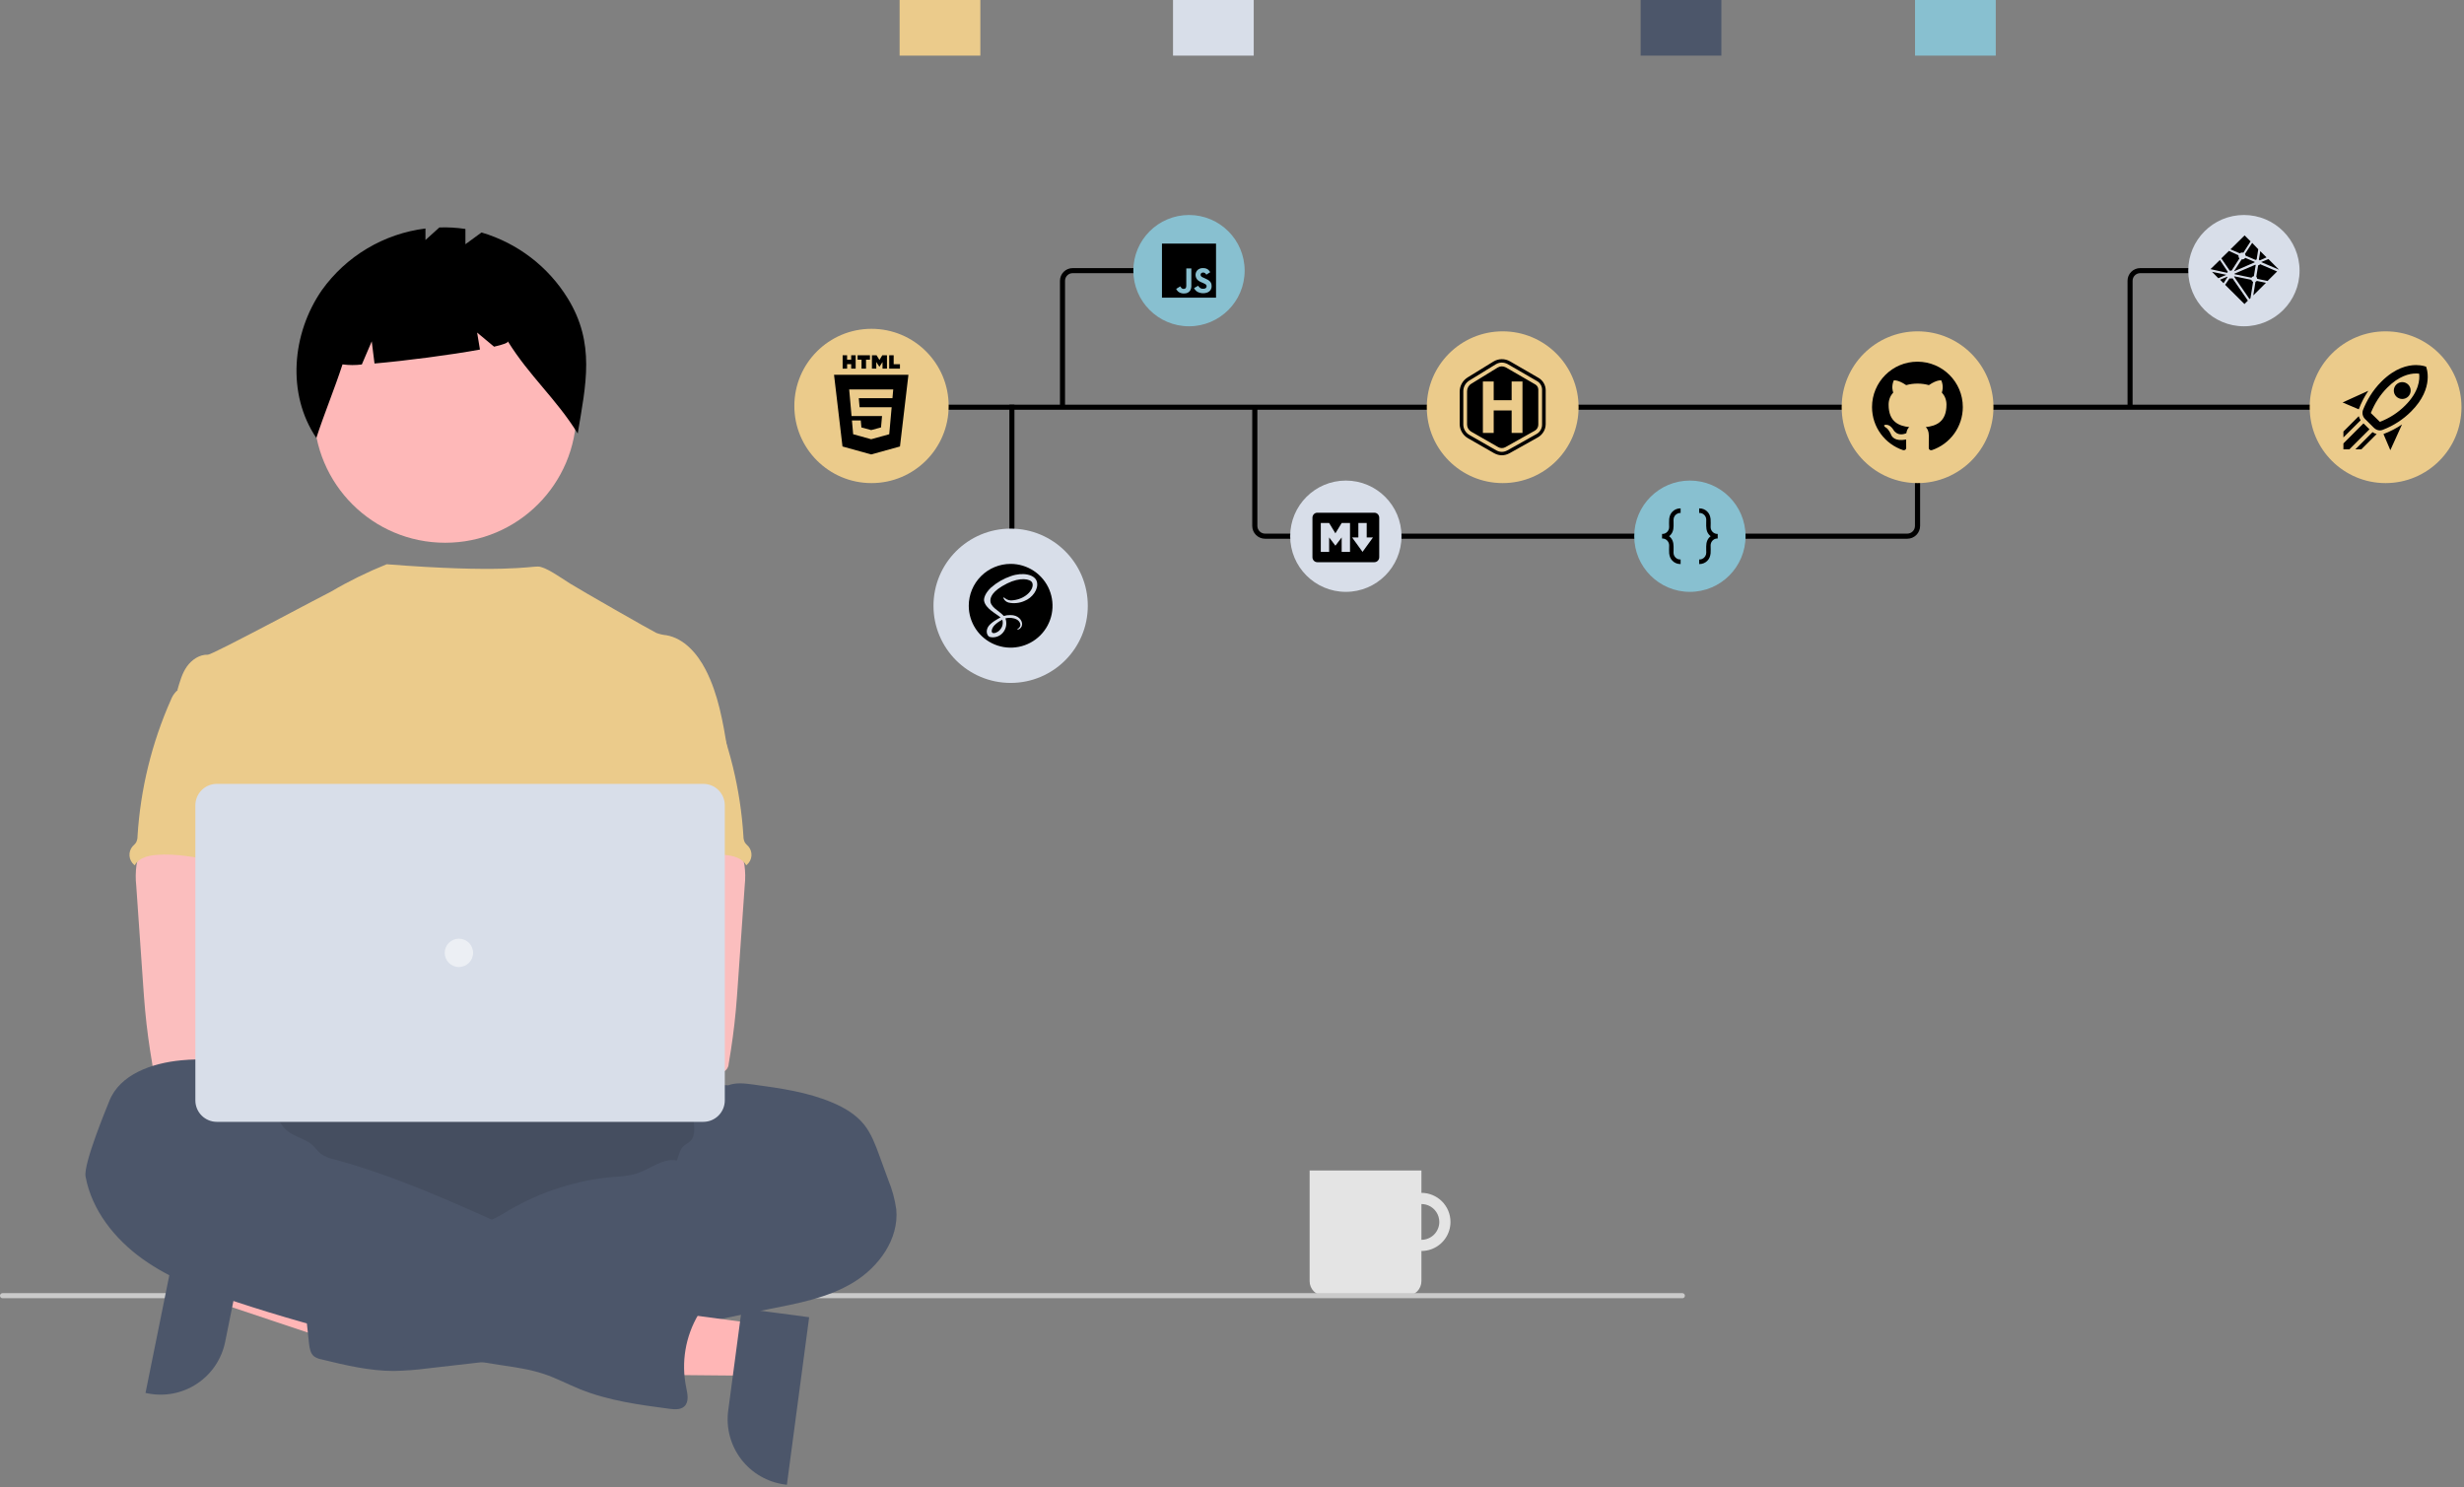 <svg width="974" height="588" viewBox="0 0 974 588" fill="none" xmlns="http://www.w3.org/2000/svg">
<rect x="0" y="0" width="974" height="588" fill="#808080" stroke="none"/>
<g clip-path="url(#clip0)">
<path d="M561.877 471.613C559.605 471.613 557.383 472.287 555.494 473.549C553.604 474.812 552.132 476.606 551.262 478.706C550.392 480.806 550.165 483.116 550.608 485.345C551.052 487.573 552.146 489.621 553.753 491.228C555.36 492.835 557.407 493.929 559.636 494.372C561.865 494.816 564.175 494.588 566.274 493.718C568.374 492.849 570.169 491.376 571.431 489.487C572.694 487.597 573.367 485.376 573.367 483.103C573.367 480.056 572.157 477.133 570.002 474.978C567.847 472.824 564.925 471.613 561.877 471.613ZM561.877 490.174C560.479 490.174 559.112 489.759 557.949 488.982C556.786 488.205 555.88 487.101 555.345 485.809C554.809 484.517 554.669 483.095 554.942 481.724C555.215 480.352 555.889 479.092 556.878 478.103C557.866 477.114 559.126 476.441 560.498 476.168C561.87 475.895 563.291 476.035 564.583 476.57C565.875 477.105 566.98 478.012 567.757 479.175C568.534 480.337 568.948 481.705 568.948 483.103V483.103C568.948 484.978 568.203 486.777 566.877 488.103C565.551 489.429 563.753 490.174 561.877 490.174Z" fill="#E4E4E4"/>
<path d="M517.684 462.774H561.877V506.513C561.877 508.04 561.271 509.504 560.191 510.584C559.112 511.663 557.647 512.27 556.12 512.27H523.441C521.914 512.27 520.45 511.663 519.37 510.584C518.291 509.504 517.684 508.04 517.684 506.513V462.774Z" fill="#E4E4E4"/>
<path d="M932.22 160H345V162H932.22V160Z" fill="black"/>
<path d="M842 161.362C841.735 161.362 841.48 161.257 841.293 161.069C841.105 160.882 841 160.628 841 160.362V111C841.002 109.674 841.529 108.404 842.466 107.466C843.404 106.529 844.674 106.002 846 106H894.675C894.94 106 895.194 106.105 895.382 106.293C895.569 106.48 895.675 106.735 895.675 107C895.675 107.265 895.569 107.52 895.382 107.707C895.194 107.895 894.94 108 894.675 108H846C845.205 108.001 844.442 108.317 843.88 108.88C843.317 109.442 843.001 110.205 843 111V160.362C843 160.628 842.895 160.882 842.707 161.069C842.52 161.257 842.265 161.362 842 161.362Z" fill="black"/>
<path d="M753.921 213H500.079C498.732 212.998 497.442 212.465 496.489 211.518C495.537 210.57 495.002 209.286 495 207.946V160.333H497.032V207.946C497.032 208.75 497.354 209.52 497.925 210.089C498.496 210.658 499.271 210.977 500.079 210.978H753.921C754.729 210.977 755.504 210.658 756.075 210.089C756.646 209.52 756.967 208.75 756.968 207.946V160H759V207.946C758.998 209.286 758.463 210.57 757.511 211.518C756.559 212.465 755.268 212.998 753.921 213Z" fill="black"/>
<path d="M420 161.362C419.735 161.362 419.48 161.257 419.293 161.069C419.105 160.882 419 160.628 419 160.362V111C419.002 109.674 419.529 108.404 420.466 107.466C421.404 106.529 422.674 106.002 424 106H472.675C472.94 106 473.194 106.105 473.382 106.293C473.569 106.48 473.675 106.735 473.675 107C473.675 107.265 473.569 107.52 473.382 107.707C473.194 107.895 472.94 108 472.675 108H424C423.205 108.001 422.442 108.317 421.88 108.88C421.317 109.442 421.001 110.205 421 111V160.362C421 160.628 420.895 160.882 420.707 161.069C420.52 161.257 420.265 161.362 420 161.362Z" fill="black"/>
<rect x="399" y="160" width="2" height="80" fill="black"/>
<path d="M665.133 513.271H0.896C0.65 513.244 0.422 513.127 0.257 512.942C0.092 512.758 0 512.519 0 512.271C0 512.023 0.092 511.784 0.257 511.6C0.422 511.415 0.65 511.298 0.896 511.271H665.133C665.38 511.298 665.607 511.415 665.773 511.6C665.938 511.784 666.03 512.023 666.03 512.271C666.03 512.519 665.938 512.758 665.773 512.942C665.607 513.127 665.38 513.244 665.133 513.271Z" fill="#CACACA"/>
<path d="M89.41 494.381L85.302 514.694L161.695 540.208L167.759 510.228L89.41 494.381Z" fill="#FFB6B6"/>
<path d="M97.09 490.542L88.999 530.545L88.999 530.546C87.631 537.307 83.633 543.248 77.885 547.061C72.137 550.875 65.11 552.249 58.349 550.882L57.521 550.714L70.769 485.218L97.09 490.542Z" fill="#4C566A"/>
<path d="M175.979 214.584C204.627 214.584 227.85 191.361 227.85 162.713C227.85 134.065 204.627 110.842 175.979 110.842C147.332 110.842 124.108 134.065 124.108 162.713C124.108 191.361 147.332 214.584 175.979 214.584Z" fill="#FEB8B8"/>
<path d="M224.427 117.963C216.672 105.37 204.533 96.09 190.346 91.911L183.978 96.558V90.524C180.571 90.002 177.123 89.802 173.678 89.924L168.184 94.895V90.337C160.05 91.348 152.213 94.033 145.168 98.224C138.124 102.414 132.023 108.019 127.252 114.684C115.321 131.884 113.307 155.813 125.042 173.151C128.263 163.251 132.173 153.962 135.395 144.063C137.927 144.408 140.493 144.421 143.028 144.1L146.947 134.955L148.042 143.713C160.19 142.655 178.208 140.331 189.724 138.202L188.604 131.483L195.304 137.066C198.832 136.254 200.927 135.517 200.754 134.954C209.319 148.762 219.801 157.581 228.365 171.389C231.618 151.919 235.362 135.73 224.427 117.963Z" fill="black"/>
<path d="M192.856 502.146C266.62 502.146 326.416 485.42 326.416 464.787C326.416 444.154 266.62 427.428 192.856 427.428C119.093 427.428 59.296 444.154 59.296 464.787C59.296 485.42 119.093 502.146 192.856 502.146Z" fill="#4C566A"/>
<path d="M192.856 502.146C266.62 502.146 326.416 485.42 326.416 464.787C326.416 444.154 266.62 427.428 192.856 427.428C119.093 427.428 59.296 444.154 59.296 464.787C59.296 485.42 119.093 502.146 192.856 502.146Z" fill="black" fill-opacity="0.1"/>
<path d="M287.539 296.101C285.756 285.37 283.916 274.433 278.928 264.766C275.651 258.434 270.447 252.4 263.433 251.148C262.052 251.025 260.694 250.711 259.399 250.214C257.343 249.224 229.725 233.458 225.336 230.712C221.567 228.355 215.617 223.99 212.617 223.99C209.599 223.923 198.026 226.617 152.857 223.086C145.259 226.136 137.901 229.753 130.846 233.908C130.701 233.812 83.965 258.909 82.209 258.843C78.883 258.703 75.793 260.832 73.886 263.513C71.981 266.194 71.087 269.513 70.15 272.722C80.359 295.455 89.698 318.217 99.907 340.95C100.385 341.806 100.639 342.769 100.646 343.75C100.44 344.768 100.006 345.725 99.376 346.55C94.369 354.592 94.528 364.707 95.075 374.159C95.623 383.611 96.299 393.595 92.075 402.067C90.926 404.393 89.432 406.522 88.34 408.848C85.78 414.116 84.856 430.965 86.35 436.625L273.617 441.99C269.59 430.922 287.539 296.101 287.539 296.101Z" fill="#EBCB8B"/>
<path d="M53.963 341.958C53.59 344.661 53.552 347.4 53.851 350.112L56.535 388.658C56.787 392.291 57.035 395.915 57.376 399.539C58.02 406.572 58.982 413.549 60.176 420.516C60.203 421.505 60.622 422.443 61.34 423.124C62.057 423.806 63.016 424.174 64.005 424.149C75.82 426.649 88.027 426.549 100.085 425.868C118.485 424.841 165.559 422.898 168.435 419.162C171.311 415.426 169.635 409.383 165.885 406.362C162.135 403.341 100.014 395.976 100.014 395.976C100.621 391.166 102.452 386.636 104.189 382.069C107.309 373.969 110.223 365.603 110.279 356.926C110.335 348.249 107.066 339.126 99.958 334.155C94.111 330.074 86.583 329.317 79.458 329.485C74.274 329.634 65.317 328.392 60.582 330.419C56.835 332.069 54.663 338.289 53.963 341.958Z" fill="#FBBEBE"/>
<path d="M287.871 429.091C290.981 427.905 294.409 428.334 297.743 428.783C308.475 430.249 319.365 431.753 329.312 436.04C333.982 438.04 338.428 440.71 341.585 444.64C344.385 448.18 346.021 452.514 347.572 456.782L351.159 466.608C352.684 470.299 353.736 474.169 354.288 478.124C355.409 489.883 347.367 500.969 337.252 507.078C327.137 513.187 315.229 515.362 303.628 517.641C292.027 519.92 280.381 522.441 268.828 525.113C263.44 526.511 257.972 527.587 252.455 528.335C240.089 529.735 227.163 527.672 215.413 531.763C210.743 533.398 206.157 535.826 201.313 536.956C198.093 537.633 194.838 538.129 191.562 538.441L169.324 540.981C164.802 541.586 160.25 541.935 155.688 542.027C145.975 542.027 136.42 539.727 126.988 537.427C125.986 537.251 125.032 536.866 124.188 536.297C122.694 535.12 122.367 533.037 122.152 531.151C121.2 522.801 120.366 514.442 119.652 506.074C119.428 503.356 119.26 500.414 120.745 498.126C122.613 495.326 126.256 494.446 129.581 493.904C143.681 491.597 157.964 490.606 172.246 490.943C177.672 485.517 186.62 485.489 193.728 482.537C196.343 481.336 198.874 479.96 201.303 478.418C214.017 471 228.226 466.511 242.893 465.277C245.766 465.189 248.62 464.782 251.402 464.063C256.902 462.354 261.919 457.702 267.569 458.842C268.269 456.909 268.755 454.321 270.369 452.995C271.169 452.313 272.162 451.856 272.9 451.127C274.46 449.549 274.6 447.064 274.366 444.86C274.132 442.656 273.609 440.396 274.179 438.247C274.416 437.434 274.765 436.657 275.216 435.94C278.008 431.108 282.239 428.624 287.871 429.091Z" fill="#4C566A"/>
<path d="M69.61 273.414C68.701 274.367 67.995 275.495 67.537 276.73C59.988 293.745 55.529 311.968 54.368 330.546C54.389 331.452 54.18 332.348 53.761 333.152C53.349 333.687 52.889 334.184 52.388 334.637C51.952 335.155 51.621 335.753 51.416 336.398C51.211 337.043 51.135 337.723 51.192 338.397C51.249 339.072 51.439 339.729 51.75 340.33C52.061 340.932 52.487 341.466 53.005 341.903C53.09 341.974 53.177 342.043 53.266 342.109C54.807 339.209 58.496 338.261 61.775 338.009C77.475 336.767 92.811 344.071 108.558 343.52C107.447 339.681 105.849 335.992 104.943 332.107C100.936 314.856 110.93 296.074 104.803 279.458C103.579 276.133 101.534 272.864 98.312 271.407C96.978 270.869 95.582 270.499 94.156 270.307C90.177 269.588 82.256 266.515 78.409 267.748C76.989 268.206 76.429 269.541 75.252 270.348C73.464 271.49 71.092 271.91 69.61 273.414Z" fill="#EBCB8B"/>
<path d="M287.651 330.419C282.916 328.392 273.959 329.634 268.775 329.485C261.65 329.317 254.122 330.074 248.275 334.155C241.167 339.126 237.898 348.249 237.954 356.926C238.01 365.603 240.924 373.969 244.044 382.069C245.781 386.636 247.612 391.166 248.219 395.976C248.219 395.976 186.098 403.341 182.348 406.362C178.598 409.383 176.922 415.426 179.798 419.162C182.674 422.898 272.413 426.649 284.228 424.149C285.218 424.174 286.176 423.806 286.894 423.124C287.612 422.443 288.03 421.505 288.057 420.516C289.251 413.549 290.213 406.572 290.857 399.539C291.198 395.915 291.446 392.291 291.698 388.658L294.382 350.112C294.682 347.4 294.644 344.661 294.27 341.958C293.57 338.289 291.398 332.069 287.651 330.419Z" fill="#FBBEBE"/>
<path d="M272.981 270.348C271.804 269.541 271.244 268.206 269.824 267.748C265.977 266.515 258.056 269.588 254.077 270.307C252.652 270.499 251.255 270.869 249.921 271.407C246.699 272.864 244.654 276.133 243.43 279.458C237.303 296.074 247.297 314.856 243.29 332.107C242.384 335.992 240.786 339.681 239.675 343.52C255.422 344.071 270.758 336.767 286.458 338.009C289.737 338.261 293.426 339.209 294.967 342.109C295.057 342.043 295.144 341.974 295.229 341.903C295.746 341.466 296.173 340.932 296.484 340.33C296.795 339.729 296.984 339.072 297.042 338.397C297.099 337.723 297.023 337.043 296.818 336.398C296.612 335.753 296.282 335.155 295.845 334.637C295.345 334.184 294.885 333.687 294.472 333.152C294.054 332.348 293.845 331.452 293.865 330.546C292.705 311.968 288.246 293.745 280.696 276.73C280.238 275.495 279.533 274.367 278.623 273.414C277.141 271.91 274.769 271.49 272.981 270.348Z" fill="#EBCB8B"/>
<path d="M299.243 523.378L296.513 543.921L215.975 543.166L220.005 512.846L299.243 523.378Z" fill="#FFB6B6"/>
<path d="M319.853 520.785L311.049 587.025L310.211 586.914C303.374 586.005 297.177 582.417 292.984 576.939C288.792 571.462 286.947 564.543 287.855 557.705L287.855 557.704L293.232 517.247L319.853 520.785Z" fill="#4C566A"/>
<path d="M109.769 439.487C109.769 440.421 108.303 439.487 108.169 438.487C107.142 430.931 101.145 424.701 94.159 421.675C87.173 418.649 79.215 418.49 71.65 419.209C60.209 420.292 47.366 424.673 43.182 435.367C42.192 437.867 32.918 460.127 33.823 465.133C36.261 478.489 45.395 489.912 56.463 497.823C67.531 505.734 80.463 510.46 93.363 514.723C127.47 525.971 162.462 534.329 197.97 539.707C203.723 540.576 209.533 541.379 215.043 543.228C219.974 544.881 224.588 547.356 229.408 549.299C240.616 553.799 252.674 555.407 264.619 556.986C266.655 557.248 268.99 557.434 270.494 556.052C272.437 554.252 271.794 551.111 271.241 548.524C269.214 538.687 270.915 528.448 276.014 519.795C278.014 516.433 280.614 512.986 280.236 509.095C279.788 504.556 275.267 501.343 270.765 500.614C266.263 499.885 261.687 500.96 257.165 501.548C255.616 501.904 253.992 501.743 252.542 501.09C251.871 500.636 251.261 500.097 250.73 499.484C247.616 496.48 243.631 494.539 239.345 493.94C235.06 493.341 230.695 494.115 226.876 496.15C225.204 497.084 222.676 495.001 220.936 494.217L201.294 485.325C178.729 475.117 156.052 464.861 132.179 458.398C130.275 458.023 128.464 457.271 126.855 456.184C125.669 455.25 124.819 453.984 123.726 452.943C121.344 450.692 118.026 449.795 115.171 448.198C112.316 446.601 109.115 442.69 109.769 439.487Z" fill="#4C566A"/>
<path d="M160.617 425.99C168.349 425.99 174.617 419.722 174.617 411.99C174.617 404.258 168.349 397.99 160.617 397.99C152.885 397.99 146.617 404.258 146.617 411.99C146.617 419.722 152.885 425.99 160.617 425.99Z" fill="#FBBEBE"/>
<path d="M191.617 425.99C199.349 425.99 205.617 419.722 205.617 411.99C205.617 404.258 199.349 397.99 191.617 397.99C183.885 397.99 177.617 404.258 177.617 411.99C177.617 419.722 183.885 425.99 191.617 425.99Z" fill="#FBBEBE"/>
<path d="M278.035 443.537H85.697C83.451 443.534 81.298 442.641 79.71 441.053C78.122 439.466 77.229 437.313 77.226 435.067V318.381C77.229 316.135 78.122 313.982 79.71 312.395C81.298 310.807 83.451 309.914 85.697 309.911H278.035C280.281 309.914 282.434 310.807 284.022 312.395C285.61 313.982 286.503 316.135 286.506 318.381V435.067C286.503 437.313 285.61 439.466 284.022 441.053C282.434 442.641 280.281 443.534 278.035 443.537Z" fill="#D8DEE9"/>
<path d="M181.399 382.328C184.494 382.328 187.003 379.819 187.003 376.724C187.003 373.629 184.494 371.12 181.399 371.12C178.304 371.12 175.795 373.629 175.795 376.724C175.795 379.819 178.304 382.328 181.399 382.328Z" fill="#ECEFF4"/>
<path d="M680.446 0H648.539V21.99H680.446V0Z" fill="#4C566A"/>
<path d="M788.906 0H757V21.99H788.906V0Z" fill="#88C0D0"/>
<path d="M387.519 0H355.612V21.99H387.519V0Z" fill="#EBCB8B"/>
<path d="M495.591 0H463.685V21.99H495.591V0Z" fill="#D8DEE9"/>
<path d="M344.5 191C361.345 191 375 177.345 375 160.5C375 143.655 361.345 130 344.5 130C327.655 130 314 143.655 314 160.5C314 177.345 327.655 191 344.5 191Z" fill="#EBCB8B"/>
<path d="M333.084 140.457H334.852V142.204H336.47V140.457H338.238V145.745H336.47V143.975H334.852V145.745H333.086V140.457H333.084Z" fill="black"/>
<path d="M340.561 142.21H339.006V140.457H343.886V142.21H342.329V145.745H340.561V142.21Z" fill="black"/>
<path d="M344.661 140.457H346.504L347.638 142.315L348.77 140.457H350.613V145.745H348.853V143.124L347.638 145.004H347.607L346.389 143.125V145.745H344.661V140.457Z" fill="black"/>
<path d="M351.492 140.457H353.262V143.998H355.745V145.746H351.492V140.457Z" fill="black"/>
<path fill-rule="evenodd" clip-rule="evenodd" d="M333.029 176.521L329.686 148.165H359.097L355.752 176.518L344.375 179.672L333.029 176.521ZM339.788 160.999L339.471 157.437H352.78L353.09 153.96H335.673L336.61 164.478H348.664L348.26 168.987L344.381 170.036H344.378L340.506 168.991L340.257 166.218H336.764L337.251 171.678L344.375 173.655L351.51 171.678L352.379 161.934L352.464 161.001H339.788V160.999Z" fill="black"/>
<path d="M470 129C482.15 129 492 119.15 492 107C492 94.85 482.15 85 470 85C457.85 85 448 94.85 448 107C448 119.15 457.85 129 470 129Z" fill="#88C0D0"/>
<path d="M459.314 96.314H480.686V117.686H459.314V96.314ZM478.934 112.589C478.779 111.614 478.144 110.795 476.261 110.03C475.605 109.723 474.877 109.51 474.659 109.016C474.578 108.722 474.566 108.563 474.619 108.388C474.753 107.813 475.434 107.641 475.969 107.8C476.316 107.907 476.637 108.174 476.838 108.603C477.758 108.001 477.758 108.001 478.4 107.601C478.159 107.228 478.039 107.065 477.879 106.905C477.317 106.278 476.569 105.958 475.355 105.985L474.728 106.064C474.126 106.212 473.551 106.533 473.205 106.96C472.189 108.109 472.483 110.112 473.712 110.942C474.926 111.85 476.705 112.05 476.932 112.904C477.145 113.947 476.157 114.281 475.18 114.161C474.46 113.999 474.058 113.639 473.618 112.971L471.989 113.907C472.175 114.333 472.389 114.52 472.709 114.894C474.259 116.457 478.133 116.377 478.828 113.999C478.853 113.92 479.041 113.372 478.894 112.53L478.934 112.589ZM470.936 106.137H468.934C468.934 107.862 468.926 109.578 468.926 111.306C468.926 112.403 468.981 113.41 468.802 113.72C468.509 114.334 467.75 114.256 467.407 114.146C467.054 113.973 466.875 113.732 466.667 113.385C466.611 113.293 466.57 113.212 466.554 113.212L464.93 114.214C465.202 114.776 465.599 115.258 466.11 115.564C466.872 116.019 467.894 116.166 468.965 115.926C469.663 115.724 470.265 115.31 470.577 114.669C471.033 113.841 470.936 112.825 470.932 111.69C470.942 109.86 470.932 108.029 470.932 106.187L470.936 106.137Z" fill="black"/>
<path d="M399.5 270C416.345 270 430 256.345 430 239.5C430 222.655 416.345 209 399.5 209C382.655 209 369 222.655 369 239.5C369 256.345 382.655 270 399.5 270Z" fill="#D8DEE9"/>
<path fill-rule="evenodd" clip-rule="evenodd" d="M399.5 222.943C402.775 222.943 405.976 223.914 408.699 225.733C411.421 227.553 413.544 230.138 414.797 233.164C416.05 236.189 416.378 239.518 415.739 242.73C415.1 245.942 413.523 248.892 411.208 251.208C408.892 253.523 405.942 255.1 402.73 255.739C399.518 256.378 396.189 256.05 393.164 254.797C390.138 253.544 387.552 251.421 385.733 248.699C383.914 245.976 382.943 242.775 382.943 239.5C382.943 235.109 384.687 230.897 387.792 227.792C390.897 224.687 395.109 222.943 399.5 222.943Z" fill="black"/>
<path d="M409.886 230.029C409.136 227.089 404.26 226.127 399.645 227.761C396.755 228.732 394.085 230.264 391.788 232.268C389.246 234.645 388.841 236.715 389.008 237.579C389.599 240.631 393.777 242.625 395.496 244.104V244.112C394.989 244.362 391.281 246.241 390.41 248.157C389.495 250.182 390.556 251.634 391.259 251.829C392.316 252.084 393.425 252.001 394.432 251.593C395.439 251.184 396.293 250.471 396.875 249.553C397.355 248.809 397.655 247.963 397.752 247.083C397.849 246.203 397.74 245.312 397.433 244.481C398.26 244.271 399.121 244.222 399.967 244.336C402.872 244.675 403.442 246.488 403.333 247.248C403.282 247.518 403.173 247.774 403.014 247.998C402.855 248.223 402.65 248.411 402.412 248.549C402.208 248.675 402.146 248.718 402.163 248.812C402.188 248.948 402.282 248.944 402.455 248.914C402.892 248.777 403.277 248.51 403.559 248.15C403.841 247.789 404.007 247.352 404.035 246.895C404.105 245.121 402.401 243.127 399.383 243.178C398.506 243.153 397.632 243.273 396.794 243.533C396.752 243.485 396.71 243.438 396.666 243.391C394.8 241.401 391.352 239.992 391.497 237.316C391.55 236.342 391.888 233.781 398.12 230.673C403.229 228.127 407.319 228.828 408.026 230.381C409.036 232.599 405.84 236.721 400.535 237.316C399.948 237.435 399.343 237.42 398.763 237.273C398.183 237.126 397.643 236.851 397.184 236.467C396.905 236.159 396.864 236.146 396.76 236.203C396.591 236.296 396.698 236.568 396.76 236.729C396.963 237.095 397.237 237.417 397.566 237.676C397.896 237.935 398.273 238.125 398.677 238.236C400.763 238.689 402.939 238.474 404.895 237.621C408.113 236.38 410.623 232.921 409.886 230.029ZM396.21 245.015C396.445 245.825 396.433 246.686 396.176 247.489C396.148 247.573 396.118 247.655 396.084 247.737C396.051 247.819 396.016 247.898 395.977 247.974C395.778 248.381 395.52 248.757 395.212 249.089C394.25 250.138 392.906 250.535 392.33 250.201C391.707 249.84 392.019 248.361 393.134 247.181C393.991 246.334 394.979 245.63 396.06 245.098L396.21 245.015Z" fill="#D8DEE9"/>
<path d="M594 191C610.569 191 624 177.569 624 161C624 144.431 610.569 131 594 131C577.431 131 564 144.431 564 161C564 177.569 577.431 191 594 191Z" fill="#EBCB8B"/>
<path d="M590.598 179.169L580.286 173.261C578.259 172.1 577 169.932 577 167.604V154.896C577 152.547 578.198 150.409 580.205 149.175L590.343 142.945C591.322 142.342 592.448 142.016 593.6 142.001C594.752 141.985 595.886 142.282 596.881 142.86L608.163 149.391C609.902 150.398 611 152.268 611 154.271V167.662C611 169.839 609.799 171.854 607.893 172.922L596.696 179.198C594.668 180.279 592.635 180.265 590.598 179.169V179.169ZM591.492 178.066C592.855 178.809 594.287 178.891 595.813 178.086L607.398 171.593C608.738 170.841 609.571 169.424 609.571 167.893V154.037C609.571 152.675 608.836 151.403 607.653 150.718L595.942 143.939C594.344 143.133 592.782 143.157 591.299 144.01L580.792 150.466C579.312 151.376 578.429 152.953 578.429 154.684V167.833C578.429 169.529 579.346 171.107 580.822 171.953L591.492 178.066ZM592.054 145.29L581.575 151.729C580.539 152.367 579.92 153.471 579.92 154.684V167.833C579.92 168.999 580.551 170.085 581.566 170.667L592.235 176.779C593.111 177.281 594.201 177.286 595.081 176.793L606.667 170.299C607.095 170.059 607.452 169.709 607.7 169.286C607.948 168.863 608.079 168.383 608.08 167.893V154.037C608.08 153.201 607.629 152.421 606.903 152.001L595.249 145.254C594.124 144.693 593.079 144.704 592.054 145.29ZM586.173 171.17V150.83H590.448V158.239H597.54V150.83H601.827V171.17H597.54V162.276H590.448V171.17H586.173Z" fill="black"/>
<path d="M532 234C544.15 234 554 224.15 554 212C554 199.85 544.15 190 532 190C519.85 190 510 199.85 510 212C510 224.15 519.85 234 532 234Z" fill="#D8DEE9"/>
<path d="M543.292 202.711H520.708C519.655 202.711 518.8 203.596 518.8 204.686V220.29C518.8 221.38 519.655 222.267 520.708 222.267H543.292C544.343 222.267 545.2 221.38 545.2 220.29V204.686C545.2 203.596 544.345 202.711 543.292 202.711ZM533.65 218.193H530.35V212.489L527.875 215.748L525.4 212.489V218.193H522.1V206.785H525.4L527.875 210.859L530.35 206.785H533.65V218.193ZM538.6 218.193L534.475 212.489H536.953L536.95 206.785H540.25V212.489H542.725L538.6 218.193Z" fill="black"/>
<path d="M758 191C774.569 191 788 177.569 788 161C788 144.431 774.569 131 758 131C741.431 131 728 144.431 728 161C728 177.569 741.431 191 758 191Z" fill="#EBCB8B"/>
<path fill-rule="evenodd" clip-rule="evenodd" d="M757.943 143C748.029 143 740 151.029 740 160.943C740 168.882 745.136 175.588 752.268 177.966C753.165 178.123 753.502 177.584 753.502 177.113C753.502 176.687 753.479 175.274 753.479 173.772C748.971 174.601 747.805 172.673 747.446 171.663C747.244 171.148 746.37 169.555 745.607 169.129C744.979 168.793 744.082 167.963 745.585 167.94C746.998 167.918 748.007 169.241 748.343 169.779C749.958 172.493 752.537 171.731 753.569 171.26C753.726 170.093 754.197 169.308 754.713 168.86C750.721 168.411 746.549 166.864 746.549 160.001C746.549 158.049 747.244 156.435 748.388 155.179C748.209 154.73 747.581 152.891 748.568 150.424C748.568 150.424 750.07 149.953 753.502 152.263C754.937 151.859 756.462 151.657 757.987 151.657C759.513 151.657 761.038 151.859 762.473 152.263C765.905 149.93 767.407 150.424 767.407 150.424C768.394 152.891 767.766 154.73 767.587 155.179C768.731 156.435 769.426 158.027 769.426 160.001C769.426 166.886 765.232 168.411 761.24 168.86C761.89 169.421 762.451 170.497 762.451 172.179C762.451 174.579 762.428 176.508 762.428 177.113C762.428 177.584 762.765 178.145 763.662 177.966C767.224 176.763 770.319 174.474 772.512 171.42C774.704 168.366 775.884 164.702 775.885 160.943C775.885 151.029 767.856 143 757.943 143Z" fill="black"/>
<path d="M943 191C959.569 191 973 177.569 973 161C973 144.431 959.569 131 943 131C926.431 131 913 144.431 913 161C913 177.569 926.431 191 943 191Z" fill="#EBCB8B"/>
<path d="M887 129C899.15 129 909 119.15 909 107C909 94.85 899.15 85 887 85C874.85 85 865 94.85 865 107C865 119.15 874.85 129 887 129Z" fill="#D8DEE9"/>
<path d="M892.947 102.686C893.075 102.752 893.193 102.84 893.29 102.947L895.945 101.76L893.468 99.296L892.911 102.65L892.947 102.686ZM887.434 100.448C887.567 100.643 887.646 100.864 887.673 101.099L891.625 102.779C891.744 102.686 891.881 102.619 892.026 102.579L892.675 98.551L890.268 96.017L887.433 100.385L887.434 100.448ZM900.926 106.673L896.691 102.424L893.806 103.607L900.892 106.629C900.892 106.629 900.954 106.673 900.926 106.673ZM900.22 107.365L893.419 104.449C893.324 104.574 893.206 104.68 893.07 104.759C892.934 104.838 892.784 104.889 892.628 104.909L891.899 109.398C892.116 109.619 892.239 109.916 892.239 110.226L896.346 111.09L900.114 107.337V107.266L900.22 107.365ZM891.21 103.514L887.518 101.936C887.391 102.132 887.216 102.292 887.009 102.399C886.803 102.507 886.572 102.56 886.339 102.552H886.114L883.054 107.288L891.224 103.739V103.749C891.22 103.685 891.22 103.622 891.224 103.558C891.228 103.544 891.224 103.527 891.211 103.514H891.21ZM895.698 111.805L892.085 111.055C891.951 111.232 891.77 111.367 891.563 111.446L890.702 116.802L895.72 111.813C895.72 111.813 895.71 111.84 895.697 111.84L895.698 111.805ZM890.644 111.435C890.473 111.365 890.321 111.256 890.2 111.116C890.078 110.975 889.992 110.809 889.946 110.629L883.22 109.243L883.122 109.399L889.227 118.255L889.594 117.892L890.631 111.458C890.631 111.458 890.666 111.485 890.644 111.472V111.435ZM883.361 108.427L890.009 109.801C890.104 109.634 890.239 109.492 890.402 109.389C890.564 109.285 890.749 109.223 890.941 109.208L891.661 104.795L891.506 104.662L883.243 108.216C883.287 108.281 883.327 108.353 883.361 108.427ZM880.574 109.539L880.432 109.399L877.566 110.58L878.957 111.968L880.538 109.504L880.574 109.539ZM882.465 109.992C882.265 110.082 882.049 110.13 881.83 110.134C881.653 110.134 881.485 110.107 881.317 110.05L879.572 112.597L887.222 120.2L888.569 118.857L882.465 109.992ZM881.391 106.997C881.506 106.984 881.626 106.984 881.744 106.997C881.873 106.98 882.005 106.98 882.133 106.997L885.225 102.176C884.984 101.924 884.849 101.589 884.849 101.241C884.836 101.138 884.836 101.034 884.849 100.931L881.095 99.19L878.073 102.14L881.391 106.997ZM881.732 98.6L885.393 100.165C885.658 99.943 885.995 99.828 886.339 99.841C886.489 99.846 886.638 99.868 886.784 99.912L889.643 95.438L887.279 93.067L881.732 98.529C881.732 98.529 881.723 98.587 881.732 98.6ZM880.363 107.861C880.437 107.724 880.53 107.595 880.637 107.48L877.505 102.792L873.8 106.403L880.363 107.861ZM880.067 108.654L874.4 107.466L876.89 110.001L880.031 108.663L880.067 108.654Z" fill="black"/>
<path d="M944.883 177.983L942.167 171.6C944.783 170.633 947.233 169.333 949.5 167.817L944.883 177.983ZM932.4 161.833L926.017 159.117L936.183 154.5C934.667 156.767 933.367 159.217 932.4 161.833ZM955.033 147.667C955.5 147.667 955.917 147.667 956.267 147.75C956.55 150.067 956.233 154.833 950.767 160.3C947.933 163.15 944.55 165.333 940.75 166.783L937.167 163.283C938.7 159.433 940.883 156.05 943.7 153.233C948.3 148.633 952.4 147.667 955.033 147.667ZM955.033 144.333C951.733 144.333 946.733 145.483 941.333 150.883C937.683 154.533 935.5 158.55 934.083 162.067C933.617 163.317 933.933 164.683 934.85 165.617L938.4 169.15C939.033 169.783 939.883 170.167 940.767 170.167C941.15 170.167 941.55 170.067 941.933 169.917C946.131 168.316 949.942 165.845 953.117 162.667C962.55 153.233 959.017 144.983 959.017 144.983C959.017 144.983 957.5 144.333 955.033 144.333ZM947.233 156.767C945.933 155.467 945.933 153.35 947.233 152.05C948.533 150.75 950.65 150.75 951.95 152.05C953.233 153.35 953.25 155.467 951.95 156.767C950.65 158.067 948.533 158.067 947.233 156.767ZM937.8 168.55L935.45 166.2L937.8 168.55ZM933.4 177.667L939.467 171.6C938.9 171.45 938.35 171.2 937.85 170.85L931.05 177.667H933.4ZM926.333 177.667H928.683L936.633 169.733L934.267 167.383L926.333 175.317V177.667ZM926.333 172.95L933.15 166.15C932.8 165.65 932.55 165.117 932.4 164.533L926.333 170.6V172.95Z" fill="black"/>
<path d="M668 234C680.15 234 690 224.15 690 212C690 199.85 680.15 190 668 190C655.85 190 646 199.85 646 212C646 224.15 655.85 234 668 234Z" fill="#88C0D0"/>
<path fill-rule="evenodd" clip-rule="evenodd" d="M664.333 202.804V201H664.168C663.595 201 663.039 201.114 662.502 201.339C661.967 201.563 661.484 201.894 661.081 202.311C660.689 202.705 660.381 203.175 660.177 203.691V203.693C659.995 204.184 659.873 204.695 659.814 205.215V205.219C659.762 205.744 659.747 206.273 659.77 206.801C659.792 207.332 659.803 207.864 659.803 208.394C659.803 208.766 659.73 209.114 659.589 209.443V209.444C659.32 210.085 658.819 210.6 658.186 210.887C657.864 211.028 657.515 211.1 657.163 211.098H657V212.902H657.165C657.522 212.902 657.862 212.975 658.184 213.124L658.186 213.126C658.513 213.269 658.789 213.463 659.02 213.709L659.024 213.712C659.262 213.951 659.451 214.235 659.587 214.565L659.589 214.569C659.732 214.899 659.803 215.243 659.803 215.606C659.803 216.138 659.792 216.67 659.77 217.199C659.748 217.742 659.763 218.272 659.814 218.794V218.796C659.875 219.315 659.996 219.819 660.175 220.307V220.309C660.37 220.809 660.672 221.269 661.081 221.689C661.49 222.111 661.965 222.435 662.502 222.661C663.039 222.886 663.594 223 664.17 223H664.333V221.196H664.168C663.802 221.196 663.459 221.126 663.136 220.985C662.825 220.84 662.541 220.641 662.298 220.399C662.062 220.147 661.871 219.858 661.732 219.542C661.596 219.212 661.53 218.864 661.53 218.492C661.53 218.074 661.536 217.661 661.55 217.26C661.565 216.842 661.565 216.435 661.55 216.041C661.544 215.648 661.51 215.256 661.45 214.867C661.391 214.484 661.288 214.11 661.141 213.751C660.856 213.057 660.389 212.452 659.79 212C660.39 211.548 660.857 210.944 661.143 210.249C661.29 209.897 661.391 209.529 661.451 209.146C661.512 208.761 661.545 208.37 661.552 207.972C661.567 207.569 661.567 207.162 661.552 206.751C661.537 206.341 661.53 205.926 661.53 205.508C661.527 204.983 661.677 204.468 661.963 204.027C662.249 203.586 662.657 203.238 663.138 203.026C663.462 202.877 663.814 202.802 664.17 202.804H664.333ZM671.667 221.196V223H671.832C672.406 223 672.961 222.886 673.498 222.661C674.035 222.435 674.51 222.111 674.919 221.689C675.328 221.267 675.63 220.809 675.823 220.309V220.307C676.006 219.819 676.125 219.311 676.186 218.785V218.782C676.237 218.268 676.252 217.742 676.23 217.199C676.208 216.668 676.197 216.136 676.197 215.606C676.197 215.234 676.27 214.886 676.411 214.558V214.556C676.68 213.915 677.181 213.4 677.814 213.113C678.136 212.972 678.485 212.9 678.837 212.902H679V211.098H678.835C678.476 211.098 678.136 211.025 677.814 210.876L677.812 210.874C677.497 210.739 677.213 210.54 676.978 210.291L676.974 210.288C676.732 210.044 676.541 209.754 676.411 209.435V209.432C676.268 209.104 676.194 208.751 676.195 208.394C676.195 207.862 676.206 207.331 676.228 206.801C676.251 206.269 676.236 205.736 676.184 205.206V205.204C676.125 204.688 676.003 204.18 675.823 203.693V203.691C675.618 203.174 675.31 202.705 674.917 202.311C674.514 201.894 674.031 201.563 673.496 201.339C672.969 201.115 672.401 201 671.828 201H671.667V202.804H671.832C672.198 202.804 672.541 202.874 672.862 203.015C673.181 203.165 673.46 203.36 673.7 203.602C673.933 203.847 674.122 204.133 674.266 204.458C674.402 204.788 674.468 205.136 674.468 205.508C674.468 205.926 674.463 206.337 674.448 206.74C674.433 207.158 674.433 207.565 674.448 207.959C674.455 208.366 674.488 208.757 674.549 209.133C674.609 209.525 674.712 209.895 674.857 210.249C675.143 210.943 675.61 211.548 676.21 212C675.61 212.452 675.143 213.057 674.857 213.751C674.711 214.106 674.608 214.476 674.549 214.855C674.488 215.24 674.455 215.63 674.448 216.028C674.433 216.435 674.433 216.842 674.448 217.249C674.463 217.66 674.47 218.074 674.47 218.492C674.473 219.017 674.322 219.532 674.037 219.973C673.751 220.414 673.343 220.762 672.862 220.974C672.538 221.123 672.186 221.198 671.83 221.196H671.667Z" fill="black"/>
</g>
<defs>
<clipPath id="clip0">
<rect width="973.461" height="587.025" fill="white"/>
</clipPath>
</defs>
</svg>
